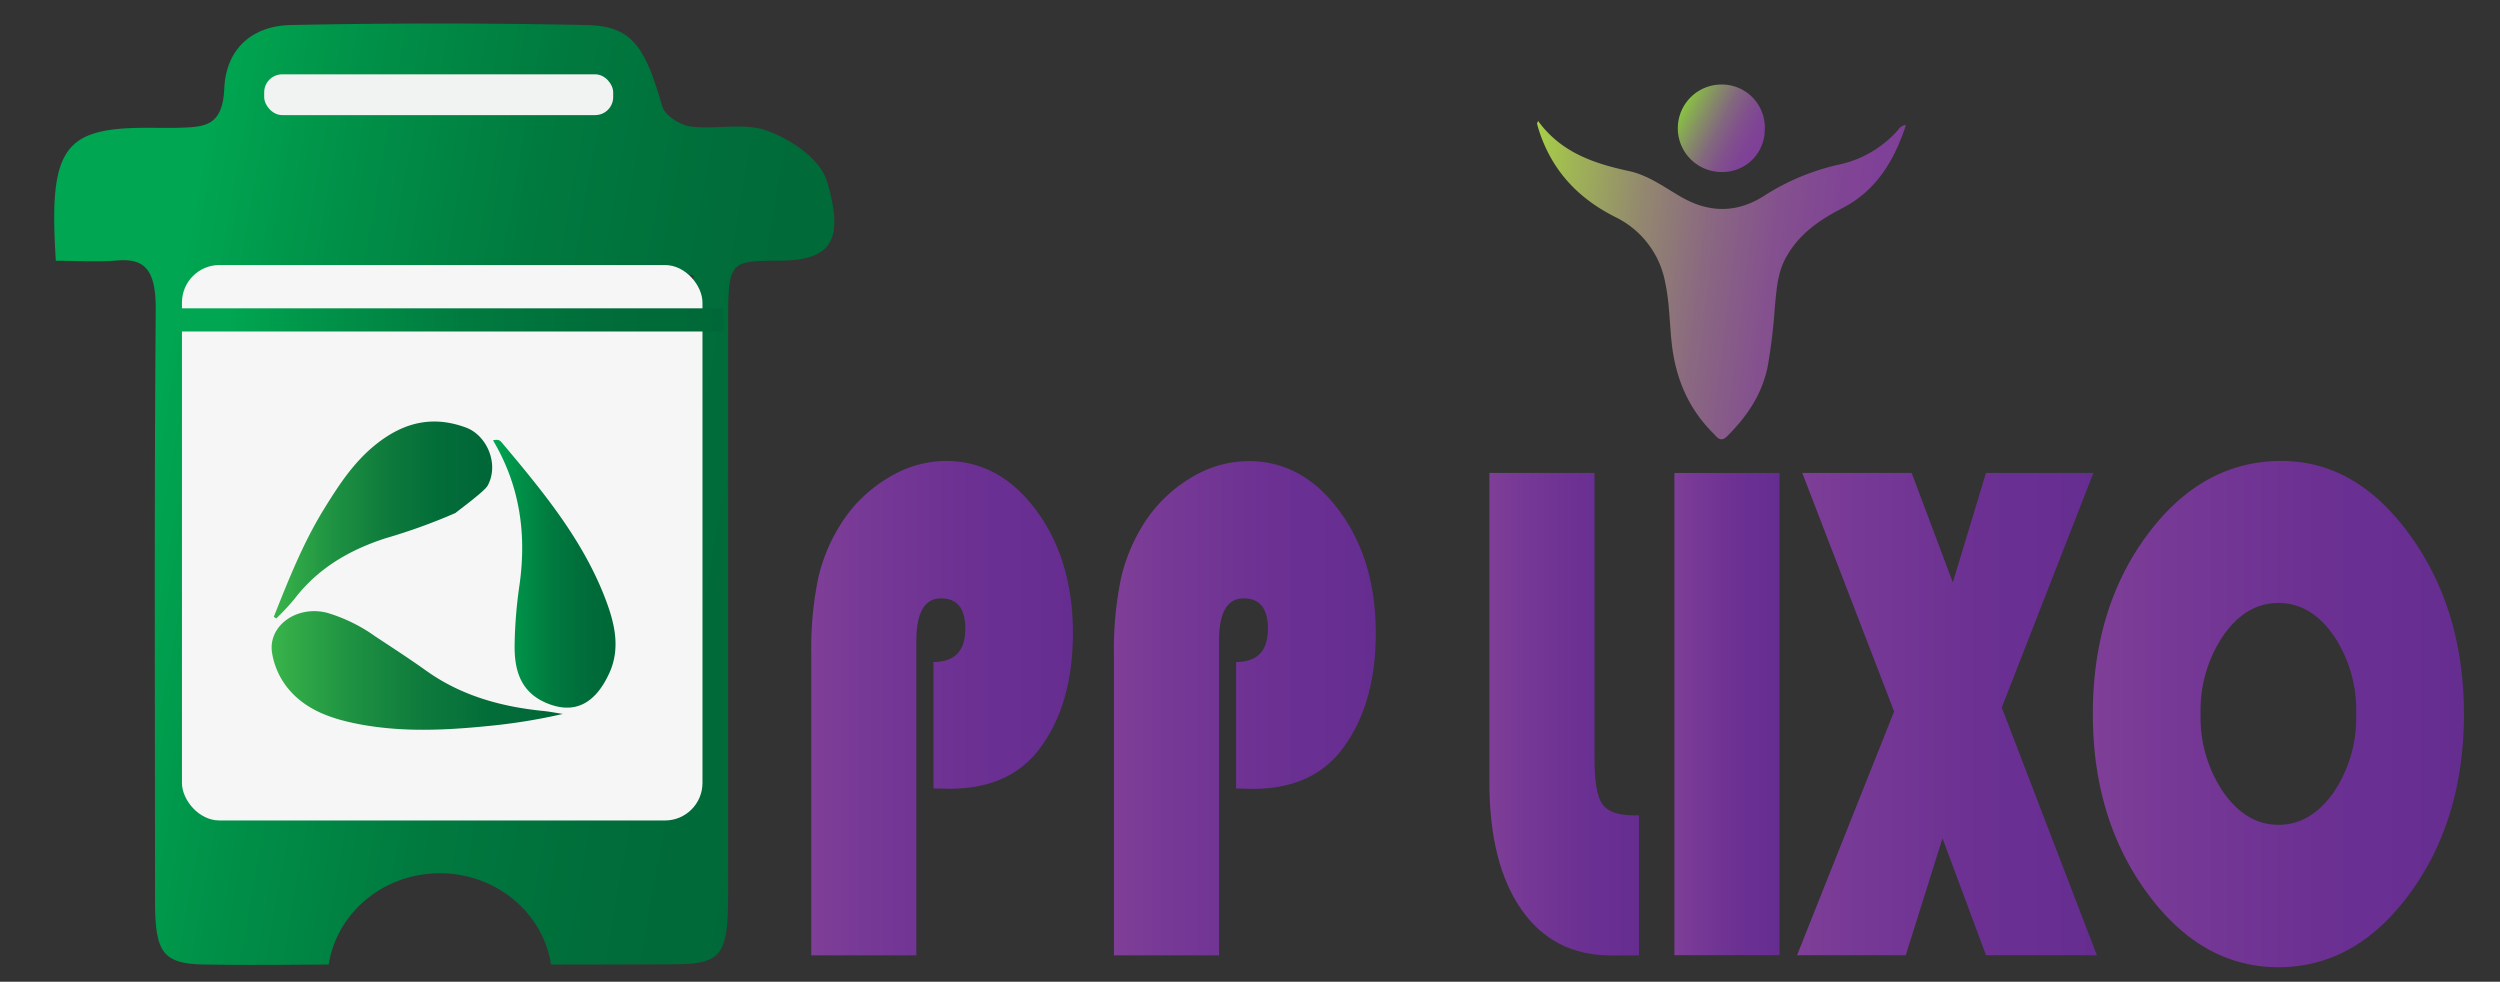 <svg id="Camada_1" data-name="Camada 1" xmlns="http://www.w3.org/2000/svg" xmlns:xlink="http://www.w3.org/1999/xlink" viewBox="0 0 499.56 196.18"><rect x="0" y="0" width="499.56" height="196.18" fill="#333333" stroke="none"/><defs><style>.cls-1{fill:url(#Gradiente_sem_nome_34);}.cls-2{fill:#fff;}.cls-3{fill:#f6f6f6;}.cls-4{fill:url(#Gradiente_sem_nome_31);}.cls-5{fill:url(#Gradiente_sem_nome_31-2);}.cls-6{fill:url(#Gradiente_sem_nome_10);}.cls-7{fill:url(#Gradiente_sem_nome_34-2);}.cls-8{fill:#f1f2f2;}.cls-9{fill:url(#Gradiente_sem_nome_49);}.cls-10{fill:url(#Gradiente_sem_nome_49-2);}.cls-11{fill:url(#Gradiente_sem_nome_53);}.cls-12{fill:url(#Gradiente_sem_nome_45);}.cls-13{fill:url(#Gradiente_sem_nome_49-3);}.cls-14{fill:url(#Gradiente_sem_nome_49-4);}.cls-15{fill:url(#Gradiente_sem_nome_49-5);}.cls-16{fill:url(#Gradiente_sem_nome_49-6);}</style><linearGradient id="Gradiente_sem_nome_34" x1="13.1" y1="87.15" x2="166.03" y2="114.34" gradientUnits="userSpaceOnUse"><stop offset="0.11" stop-color="#00a651"/><stop offset="0.29" stop-color="#009148"/><stop offset="0.54" stop-color="#007a3f"/><stop offset="0.78" stop-color="#006d3a"/><stop offset="1" stop-color="#006838"/></linearGradient><linearGradient id="Gradiente_sem_nome_31" x1="54.71" y1="103.92" x2="98.35" y2="103.92" gradientUnits="userSpaceOnUse"><stop offset="0" stop-color="#39b54a"/><stop offset="0.03" stop-color="#36b049"/><stop offset="0.28" stop-color="#1e9142"/><stop offset="0.52" stop-color="#0e7a3c"/><stop offset="0.75" stop-color="#036d39"/><stop offset="0.95" stop-color="#006838"/></linearGradient><linearGradient id="Gradiente_sem_nome_31-2" x1="54.24" y1="133.98" x2="112.48" y2="133.98" xlink:href="#Gradiente_sem_nome_31"/><linearGradient id="Gradiente_sem_nome_10" x1="98.52" y1="114.67" x2="123.01" y2="114.67" gradientUnits="userSpaceOnUse"><stop offset="0" stop-color="#00a651"/><stop offset="0.2" stop-color="#009148"/><stop offset="0.48" stop-color="#007a3f"/><stop offset="0.74" stop-color="#006d3a"/><stop offset="0.97" stop-color="#006838"/></linearGradient><linearGradient id="Gradiente_sem_nome_34-2" x1="33.53" y1="63.92" x2="144.63" y2="63.92" xlink:href="#Gradiente_sem_nome_34"/><linearGradient id="Gradiente_sem_nome_49" x1="162.12" y1="141.49" x2="214.4" y2="141.49" gradientUnits="userSpaceOnUse"><stop offset="0" stop-color="#7f3f98"/><stop offset="0.16" stop-color="#783a96"/><stop offset="0.61" stop-color="#6b3092"/><stop offset="1" stop-color="#662d91"/></linearGradient><linearGradient id="Gradiente_sem_nome_49-2" x1="222.63" y1="141.49" x2="274.91" y2="141.49" xlink:href="#Gradiente_sem_nome_49"/><linearGradient id="Gradiente_sem_nome_53" x1="304.1" y1="49.1" x2="376.72" y2="58.14" gradientUnits="userSpaceOnUse"><stop offset="0" stop-color="#a7cf47"/><stop offset="0.13" stop-color="#9eb058"/><stop offset="0.31" stop-color="#93886f"/><stop offset="0.5" stop-color="#8a6881"/><stop offset="0.68" stop-color="#84518e"/><stop offset="0.85" stop-color="#804495"/><stop offset="1" stop-color="#7f3f98"/></linearGradient><linearGradient id="Gradiente_sem_nome_45" x1="336.31" y1="21.6" x2="351.77" y2="29.64" gradientUnits="userSpaceOnUse"><stop offset="0" stop-color="#8ac244"/><stop offset="0.08" stop-color="#88b04f"/><stop offset="0.28" stop-color="#858869"/><stop offset="0.47" stop-color="#82687e"/><stop offset="0.66" stop-color="#81518c"/><stop offset="0.84" stop-color="#7f4495"/><stop offset="1" stop-color="#7f3f98"/></linearGradient><linearGradient id="Gradiente_sem_nome_49-3" x1="297.62" y1="142.69" x2="327.51" y2="142.69" xlink:href="#Gradiente_sem_nome_49"/><linearGradient id="Gradiente_sem_nome_49-4" x1="334.59" y1="142.69" x2="355.59" y2="142.69" xlink:href="#Gradiente_sem_nome_49"/><linearGradient id="Gradiente_sem_nome_49-5" x1="359.1" y1="142.69" x2="418.93" y2="142.69" xlink:href="#Gradiente_sem_nome_49"/><linearGradient id="Gradiente_sem_nome_49-6" x1="418.2" y1="142.69" x2="492.35" y2="142.69" xlink:href="#Gradiente_sem_nome_49"/></defs><title>APP LIXO LOGO 8</title><path class="cls-1" d="M165.3,36.38c-1.4-4.77-7.39-8.53-11.86-10.2-4.81-1.8-10.32-.22-15.46-.9-2-.27-5.1-2.09-5.69-4.16C128.81,9,126.11,5.14,117,5Q87.6,4.4,58.17,5c-8,.16-13,4.95-13.35,12.63-.27,6.68-3.13,7.56-6.93,7.81-3.15.2-6.31.07-9.47.1C12.69,25.7,9.7,29.89,11.16,52.11c4.31,0,8.31.27,12.27-.06,5.7-.49,7.75,2.11,7.69,10-.31,39.3-.15,78.6-.14,117.91,0,10.47,1.58,12.62,9.86,12.77s16.56.06,24.85,0c1.6-10.32,10.94-18.23,22.21-18.23s20.61,7.92,22.21,18.24q12,0,24.09-.05c10.12,0,11.29-1.65,11.3-14.33q0-56.33,0-112.66c0-13.55,0-13.55,10.17-13.61S168.83,48.43,165.3,36.38ZM138.9,70.76q-.28,42.3,0,84.61c0,6.1-1.67,8.11-6.31,8-14.64-.26-29.28-.09-43.92-.09s-29.28-.26-43.91.13c-5.37.15-7-2.31-7-9.05q.28-41.86,0-83.73a17.17,17.17,0,0,1,.43-4.42c.8-3,2.76-4.09,6.33-4.07q43.9.33,87.83,0c3.59,0,5.42,1.11,6.15,4.07A18.7,18.7,0,0,1,138.9,70.76Zm-1-15.85c.24.08.48.17.72.24l-.06.44c-.12.81-.23,1.62-.35,2.43H39.49c-.14-.73-.29-1.46-.43-2.19,1.73-.75,3.47-2.15,5.21-2.16q44.61-.21,89.23,0a13.43,13.43,0,0,1,4.42,1.27Z"/><path class="cls-2" d="M138.24,76.06H39.49l-.44-1.66c1.74-.57,3.48-1.63,5.22-1.63q44.61-.15,89.23,0c1.72,0,3.43.74,5.15,1.14Z"/><rect class="cls-3" x="36.36" y="52.96" width="104.01" height="110.99" rx="7.49"/><path class="cls-4" d="M54.71,123.25C57.6,116,60.46,108.74,64.57,102c3-4.87,6.09-9.71,10.76-13.37,5.31-4.15,11-5.68,17.74-3.21,4.17,1.51,6.75,7.26,4.37,11.63-.65,1.2-6.7,5.59-6.41,5.45a115.71,115.71,0,0,1-14,5.06c-7.34,2.38-13.58,6.08-18.2,12.14a49.18,49.18,0,0,1-3.63,3.89Z"/><path class="cls-5" d="M112.48,142.66a116,116,0,0,1-15,2.42c-8.51.85-17,1.25-25.49-.33-5.7-1.07-11.16-2.86-14.82-7.67a15.12,15.12,0,0,1-2.78-6.46c-1-5.45,4.82-9.76,11-8.16a32.43,32.43,0,0,1,9.59,4.7c3.42,2.26,6.86,4.48,10.18,6.86,7,5,15,7.22,23.54,8.06C109.91,142.21,111.19,142.47,112.48,142.66Z"/><path class="cls-6" d="M98.52,88c1-.27,1.38,0,1.69.36,8,9.52,15.93,19.06,20.5,30.64,2,5.07,3.45,10.36,1,15.6-2.86,6.18-7.09,8.25-12.7,5.8-5.09-2.23-6.22-6.66-6.18-11.38a91.78,91.78,0,0,1,1-12.27C105.22,106.68,103.91,97.07,98.52,88Z"/><rect class="cls-7" x="33.53" y="61.61" width="111.11" height="4.63"/><rect class="cls-8" x="52.79" y="14.85" width="69.74" height="8.15" rx="3.6"/><path class="cls-9" d="M186.53,157.55V132.28q6.36,0,6.36-6.64,0-6.08-4.86-6.07t-4.92,8.33v63h-21v-60a70.44,70.44,0,0,1,1.37-15.29,34.73,34.73,0,0,1,4.68-11.12,28.15,28.15,0,0,1,9.31-9A22.19,22.19,0,0,1,189,92.11q10.76,0,18.07,9.88t7.32,24.5q0,14.19-6.57,23-6,8.13-18.1,8.12Z"/><path class="cls-10" d="M247,157.55V132.28q6.36,0,6.36-6.64,0-6.08-4.86-6.07t-4.91,8.33v63h-21v-60A70.44,70.44,0,0,1,224,115.58a35.19,35.19,0,0,1,4.68-11.12,28.34,28.34,0,0,1,9.31-9,22.22,22.22,0,0,1,11.53-3.32q10.75,0,18.07,9.88t7.32,24.5q0,14.19-6.57,23-6,8.13-18.09,8.12Z"/><path class="cls-11" d="M307.35,24.17c4.55,6.27,11.11,8.49,18.1,10,3.9.82,7.13,3.26,10.53,5.21,5.53,3.17,11,3.21,16.36-.14a46.07,46.07,0,0,1,15.4-6.41,21.86,21.86,0,0,0,11.17-6.45c.5-.5.81-1.3,1.94-1.39-2.36,7.21-6,13.16-12.77,16.64-4.54,2.35-8.59,5.11-11.19,9.81-1.73,3.11-1.88,6.49-2.23,9.84a112.75,112.75,0,0,1-1.46,12.13c-1.2,5.56-4.19,9.91-8.1,13.79-1.29,1.27-2,.16-2.66-.53-5-4.92-7.6-11-8.38-18-.45-4-.44-8.14-1.3-12.16a18.24,18.24,0,0,0-9.86-13.08c-7.64-3.81-12.91-9.46-15.49-17.71-.1-.32-.19-.64-.26-1C307.13,24.62,307.2,24.53,307.35,24.17Z"/><path class="cls-12" d="M343.78,34.37a8.74,8.74,0,0,1,.46-17.48,8.59,8.59,0,0,1,8.4,9.12A8.45,8.45,0,0,1,343.78,34.37Z"/><path class="cls-13" d="M297.62,94.51h21v57.25q0,6.7,1.57,8.93c1.06,1.49,3.13,2.23,6.23,2.23h1.09v28h-5.58q-11.49,0-17.89-9.14t-6.42-25.38Z"/><path class="cls-14" d="M355.59,94.51v96.36h-21V94.51Z"/><path class="cls-15" d="M418.31,94.51,400,141.38l19,49.49H396.85l-8.69-23.36-7.34,23.36H359.1l19.39-48.71L360.14,94.51H382l8.22,21.88,6.62-21.88Z"/><path class="cls-16" d="M455.9,92.11q15,0,25.72,14.89t10.73,35.66q0,21.1-10.8,35.86t-26.27,14.75q-15.36,0-26.22-14.82T418.2,142.66q0-21.18,10.94-35.87T455.9,92.11Zm-.62,28.38q-6.46,0-11,6.49a26.59,26.59,0,0,0-4.55,15.68,26.52,26.52,0,0,0,4.57,15.67q4.57,6.49,11,6.49t11-6.46a26.71,26.71,0,0,0,4.52-15.7A26.72,26.72,0,0,0,466.32,127Q461.79,120.49,455.28,120.49Z"/></svg>
